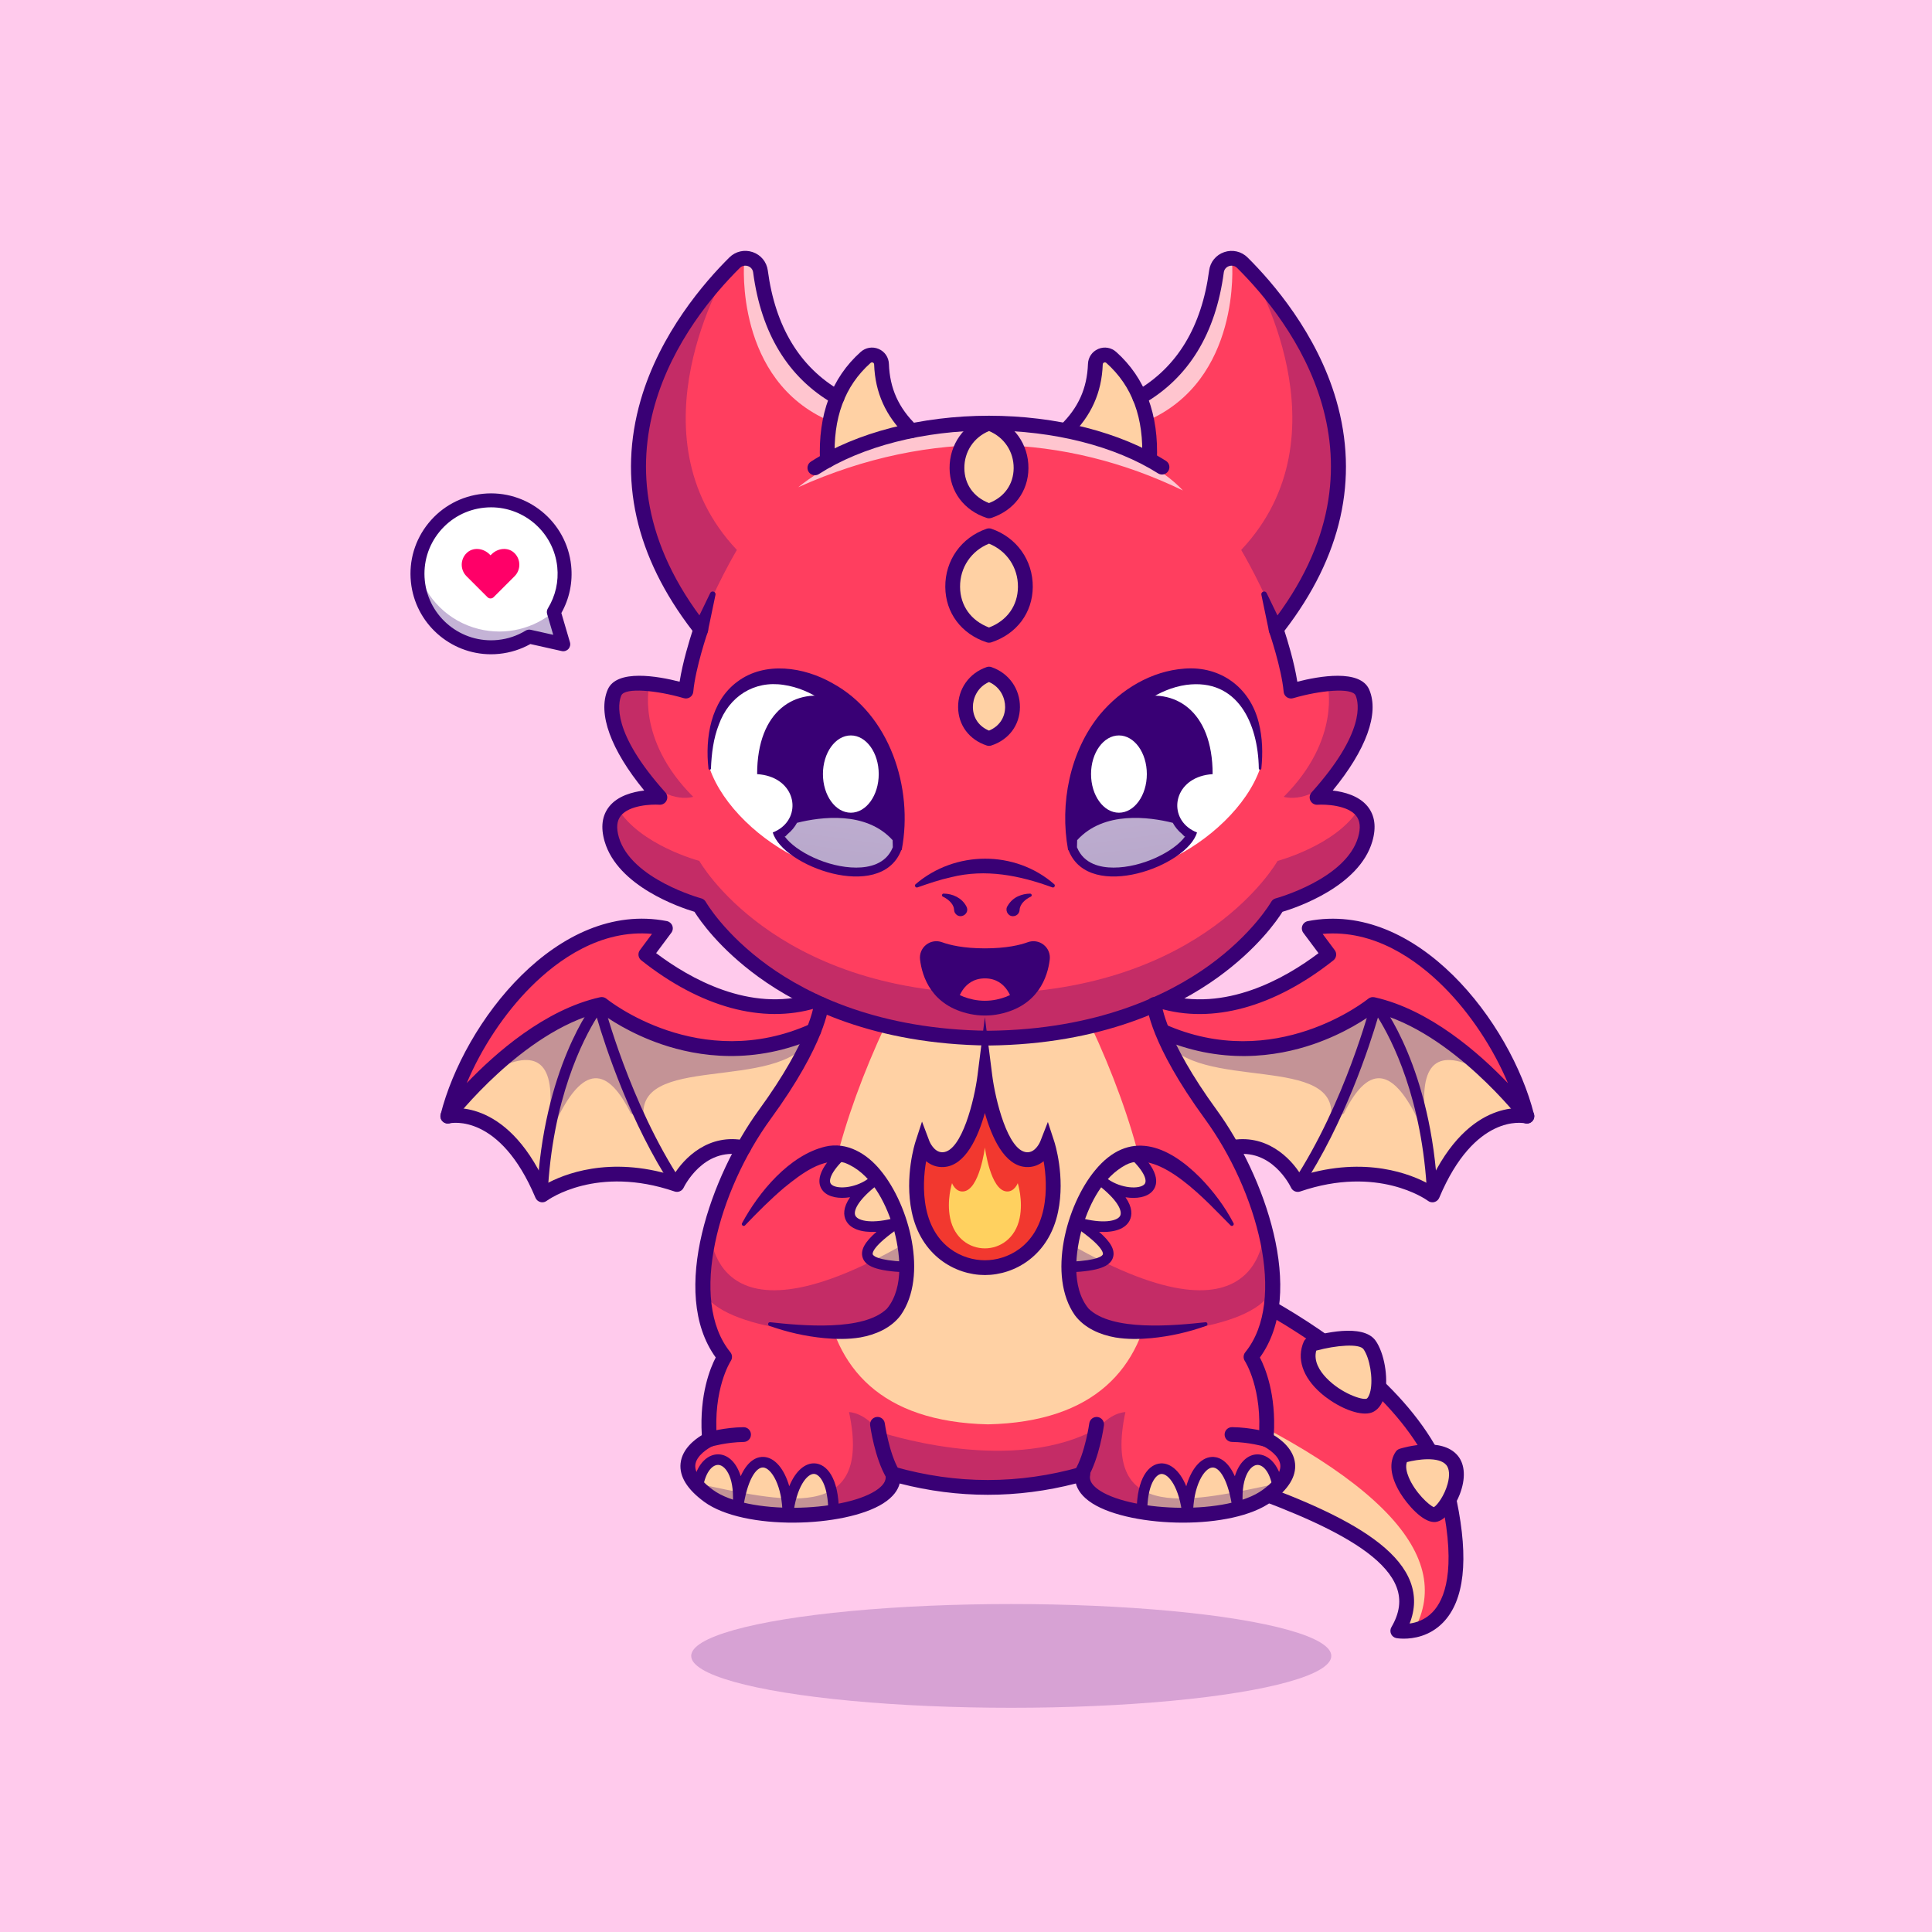<?xml version="1.0" encoding="utf-8"?>
<!-- Generator: Adobe Illustrator 25.0.0, SVG Export Plug-In . SVG Version: 6.00 Build 0)  -->
<svg version="1.1" id="Layer_1" xmlns="http://www.w3.org/2000/svg" xmlns:xlink="http://www.w3.org/1999/xlink" x="0px" y="0px"
	 viewBox="0 0 1000 1000" style="enable-background:new 0 0 1000 1000;" xml:space="preserve">
<style type="text/css">
	.st0{fill:#FFCAEC;}
	.st1{fill:#FF3E5F;}
	.st2{fill:#FFD1A4;}
	.st3{fill:#390075;}
	.st4{opacity:0.3;}
	.st5{fill:#FF1B40;}
	.st6{opacity:0.7;}
	.st7{fill:#FFFFFF;}
	.st8{filter:url(#Adobe_OpacityMaskFilter);}
	.st9{filter:url(#Adobe_OpacityMaskFilter_1_);}
	.st10{mask:url(#SVGID_1_);fill:url(#SVGID_2_);}
	.st11{opacity:0.7;fill:url(#SVGID_3_);}
	.st12{filter:url(#Adobe_OpacityMaskFilter_2_);}
	.st13{filter:url(#Adobe_OpacityMaskFilter_3_);}
	.st14{mask:url(#SVGID_4_);fill:url(#SVGID_5_);}
	.st15{opacity:0.7;fill:url(#SVGID_6_);}
	.st16{fill:#F2382F;}
	.st17{fill:#FFD15F;}
	.st18{opacity:0.2;}
	.st19{opacity:0.5;}
	.st20{fill:#FF0068;}
</style>
<g>
	<rect x="-0.62" class="st0" width="1001.25" height="1000"/>
	<g>
		<g>
			<g>
				<g>
					<g>
						<g>
							<path class="st1" d="M731.89,843.82c-4.75,0.96-8.39,0.32-8.39,0.32c26.58-45.4-68.08-70.71-138.87-95.07l-12.4-33.96
								l-1.34-3.69c0,0,10.74-65.18,27.27-61.46c16.53,3.72,136.68,53.28,152.07,127.5C761.09,829.84,743.3,841.49,731.89,843.82z"
								/>
						</g>
						<g>
							<path class="st2" d="M723.5,844.13c26.58-45.4-68.08-70.71-138.87-95.07l-12.4-33.96c4.32-4.12,19.81-5.2,19.81-5.2
								c121.16,49.99,161.55,94.47,139.85,133.91C727.14,844.78,723.5,844.13,723.5,844.13z"/>
						</g>
						<g>
							<path class="st3" d="M726.62,848.17c-2.19,0-3.62-0.24-3.8-0.27c-1.23-0.22-2.28-1.03-2.8-2.16
								c-0.52-1.14-0.46-2.45,0.17-3.53c4.29-7.33,5.17-14.09,2.69-20.69c-9.56-25.39-66.54-44.41-116.81-61.19
								c-7.53-2.51-15.32-5.11-22.68-7.65c-2-0.69-3.06-2.86-2.37-4.86c0.69-2,2.86-3.06,4.87-2.37c7.33,2.52,14.75,5,22.61,7.62
								c54.43,18.17,110.72,36.96,121.55,65.75c2.62,6.96,2.47,14.18-0.44,21.52c3.47-0.46,8.02-1.9,11.88-5.9
								c6.25-6.48,12.19-21.49,4.99-56.22c-7.86-37.89-44.55-68.64-73.95-87.76c-33.25-21.63-66.82-34.9-75.21-36.79
								c-0.51-0.12-1.25-0.15-2.42,0.64c-8.79,5.92-17.07,38.54-20.23,57.71c-0.34,2.08-2.31,3.49-4.4,3.15
								c-2.09-0.34-3.5-2.31-3.16-4.4c0.89-5.41,9.12-53.13,23.51-62.81c2.66-1.79,5.55-2.4,8.38-1.76
								c8.79,1.98,43.63,15.67,77.71,37.84c30.62,19.91,68.88,52.15,77.27,92.62c6.34,30.6,3.96,51.85-7.08,63.18
								C739.94,847,731.44,848.17,726.62,848.17z"/>
						</g>
					</g>
					<g>
						<g>
							<path class="st2" d="M620.35,661.4c0,0,20.98-11.79,28.43-8.65c7.46,3.13,11.47,24.48,6.88,29.32
								C651.07,686.9,613.91,677.23,620.35,661.4z"/>
						</g>
						<g>
							<path class="st3" d="M650.47,687.1c-7.78,0-18.58-3.54-25.01-7.68c-8.35-5.37-11.5-12.46-8.66-19.46
								c0.33-0.8,0.91-1.47,1.67-1.9c5.3-2.98,23.27-12.43,31.8-8.85c6.63,2.78,9.38,12.77,10.26,16.94
								c0.66,3.14,2.46,13.75-2.09,18.54C656.84,686.38,653.95,687.1,650.47,687.1z M623.53,664.01c-0.33,1.64,0,3.86,2.99,6.63
								c7.39,6.84,23.15,9.88,26.49,8.62c0.69-1.12,1.34-5.39,0-11.65c-1.37-6.38-3.96-10.6-5.71-11.34
								C644.03,654.89,632.68,659.07,623.53,664.01z"/>
						</g>
					</g>
					<g>
						<g>
							<path class="st2" d="M678.34,695.95c0,0,25.09-7.51,30.54,0.2s7.11,27.17,0.37,31.14
								C702.51,731.26,670.37,714.1,678.34,695.95z"/>
						</g>
						<g>
							<path class="st3" d="M706.56,731.66c-6.73,0-16.37-4.81-23.1-10.77c-9.27-8.21-12.41-17.86-8.63-26.48
								c0.45-1.03,1.33-1.81,2.41-2.13c6.5-1.95,28.24-7.59,34.77,1.66c4.46,6.32,6.67,18.93,4.83,27.52
								c-0.95,4.4-2.84,7.47-5.63,9.11C709.93,731.33,708.35,731.66,706.56,731.66z M681.28,699.08c-1.48,5.53,1.9,10.65,5.19,14.09
								c7.58,7.95,18.59,11.66,20.91,10.78c0.75-0.45,1.51-1.99,1.97-4.09c1.39-6.47-0.36-16.92-3.6-21.51
								C703.6,695.31,691.55,696.3,681.28,699.08z"/>
						</g>
					</g>
					<g>
						<g>
							<path class="st2" d="M725.61,753.54c0,0,19.09-5.94,25.97,2.34c6.88,8.28-3.51,27.34-8.98,28.09
								C737.14,784.71,718.49,763.76,725.61,753.54z"/>
						</g>
						<g>
							<path class="st3" d="M742.34,787.81c-6.07,0-13.88-9-17.53-14.95c-5.23-8.53-6.06-16.17-2.34-21.5c0.49-0.7,1.19-1.21,2-1.47
								c2.21-0.68,21.78-6.41,30.06,3.55c3.82,4.6,4.18,11.93,1,20.12c-1.91,4.91-6.67,13.42-12.4,14.21
								C742.87,787.79,742.61,787.81,742.34,787.81z M741.95,780.21L741.95,780.21L741.95,780.21z M742.45,780.17L742.45,780.17
								L742.45,780.17z M728.2,756.78c-0.88,2.37-0.03,5.46,0.93,7.79c3.19,7.76,10.57,14.66,13.05,15.53
								c1.67-0.93,5.43-5.9,7.11-12.04c1.17-4.28,0.93-7.83-0.66-9.74C744.78,753.68,733.51,755.42,728.2,756.78z"/>
						</g>
					</g>
				</g>
				<g>
					<path class="st2" d="M637.24,594.07c23.3-4.8,34.47,19.03,34.47,19.03c42.75-14.62,69.7,5.38,69.7,5.38
						c20.03-47.69,48.91-40.77,48.91-40.77l-44.67-53.85l-41.98-10.38c0,0-36.97,14.69-44.67,15.04c-7.7,0.35-62.57,0-62.57,0
						l7.51,31.12"/>
				</g>
				<g>
					<path class="st1" d="M600.9,518.13c29.31,8.81,60.95-3.49,86.89-24.07l-10.11-13.56c54.3-10.53,101.16,51.85,112.64,97.21
						c0,0-36.97-48.31-79.72-57.81c0,0-49.21,40.8-109.71,13.53"/>
				</g>
				<g>
					<path class="st3" d="M790.32,581.54c-1.16,0-2.3-0.53-3.04-1.5c-0.36-0.47-35.62-45.99-75.77-55.99
						c-3.97,2.98-15.35,10.83-31.83,16.47c-18.78,6.42-47.96,11.01-80.36-3.59c-1.93-0.87-2.79-3.13-1.92-5.06
						c0.87-1.93,3.13-2.78,5.07-1.91c57.52,25.92,105.22-12.6,105.69-12.99c0.91-0.75,2.12-1.04,3.28-0.79
						c28.66,6.37,54.37,29.08,69.06,44.47c-7.6-18.08-19.48-36.1-33.16-49.79c-14.17-14.18-36.17-29.85-62.75-27.47l6.26,8.4
						c1.24,1.66,0.93,4-0.69,5.28c-30.61,24.27-62.71,33.06-90.38,24.74c-2.03-0.61-3.17-2.74-2.56-4.76
						c0.61-2.02,2.75-3.17,4.77-2.56c32.1,9.65,63.17-8.07,80.47-21.13l-7.87-10.55c-0.79-1.06-0.98-2.44-0.5-3.67
						c0.48-1.23,1.55-2.12,2.84-2.37c56.3-10.92,104.98,52.21,117.08,100.03c0.44,1.76-0.41,3.59-2.05,4.38
						C791.45,581.42,790.89,581.54,790.32,581.54z"/>
				</g>
				<g>
					<path class="st3" d="M741.41,622.31c-0.81,0-1.62-0.26-2.28-0.75c-1.04-0.76-26.02-18.57-66.18-4.84
						c-1.85,0.63-3.88-0.23-4.71-2c-0.4-0.85-10.23-21.03-30.22-16.9c-2.09,0.43-4.1-0.91-4.52-2.97c-0.43-2.07,0.91-4.09,2.98-4.52
						c18.65-3.84,31.54,8.86,37.1,18.15c33.44-10.37,57.08-0.57,66.11,4.44c20.97-45.64,50.26-39.22,51.53-38.91
						c2.06,0.49,3.32,2.56,2.83,4.61c-0.49,2.05-2.55,3.3-4.59,2.83c-1.12-0.25-26.16-5.19-44.51,38.52
						c-0.46,1.08-1.38,1.9-2.52,2.21C742.09,622.27,741.75,622.31,741.41,622.31z"/>
				</g>
				<g>
					<path class="st3" d="M741.41,621.22c-1.45,0-2.66-1.14-2.73-2.6c-2.36-50.04-18.49-80.85-25.46-91.95
						c-4.3,14.62-17.28,54.6-39.23,87.94c-0.83,1.26-2.53,1.61-3.79,0.78c-1.26-0.83-1.61-2.52-0.78-3.78
						c26.76-40.66,39.97-91.49,40.1-92c0.26-1,1.06-1.78,2.08-1.99c1.01-0.22,2.07,0.16,2.71,0.97
						c1.09,1.37,26.74,34.27,29.83,99.78c0.07,1.51-1.1,2.79-2.6,2.86C741.5,621.22,741.46,621.22,741.41,621.22z"/>
				</g>
				<g class="st4">
					<g>
						<path class="st3" d="M771.02,556.61c-23.44-14.14-36.11-10.35-33.55,18.8l-3.18,4.9c-12.19-25.62-24.94-31.79-38.68-4.04
							l-6.95,4.04c6.95-36.06-69.97-14.33-86.13-42.98c0,0,67.26,15.38,109.65-17.05C712.18,520.28,749.4,534.06,771.02,556.61z"/>
					</g>
				</g>
				<g>
					<path class="st2" d="M384.86,594.07c-23.3-4.8-34.47,19.03-34.47,19.03c-42.75-14.62-69.7,5.38-69.7,5.38
						c-20.03-47.69-48.91-40.77-48.91-40.77l44.67-53.85l41.98-10.38c0,0,36.97,14.69,44.67,15.04c7.7,0.35,62.57,0,62.57,0
						l-7.51,31.12"/>
				</g>
				<g>
					<path class="st1" d="M421.21,518.13c-29.31,8.81-60.95-3.49-86.89-24.07l10.11-13.56c-54.3-10.53-101.16,51.85-112.64,97.21
						c0,0,36.97-48.31,79.72-57.81c0,0,49.21,40.8,109.71,13.53"/>
				</g>
				<g>
					<path class="st1" d="M655.79,774.25c-24.46,17.88-99.55,10.58-95.3-11.34c-32.81,9.33-65.62,9.33-98.43,0
						c0.01,0.07,0.02,0.14,0.03,0.21c3.73,21.76-70.96,28.96-95.34,11.13c-3.17-2.32-5.51-4.52-7.17-6.61
						c-11.23-14.02,7.66-22.62,7.66-22.62c-2.31-27.69,7.8-42.69,7.8-42.69c-24.84-30.58-4.82-90.36,20.8-125.48
						c28.19-38.65,29.25-56.94,29.25-56.94h172.37c0,0,1.06,18.29,29.25,56.94c25.61,35.12,45.63,94.9,20.8,125.48
						c0,0,10.11,15,7.8,42.69C655.31,745.03,680.24,756.37,655.79,774.25z"/>
				</g>
				<g class="st4">
					<g>
						<path class="st3" d="M454.82,741.03c0,0,65.22,22.26,109.98,0l1.61,2.74l-8.26,20.87l-57.48,5.28l-34.08-7.01l-4.37-4.33"/>
					</g>
				</g>
				<g>
					<path class="st2" d="M431.48,782.66c-0.09-30.74-20.24-29.75-23.71,1.66c0-29.48-20.56-41.81-25.94-3.37
						c3.03-29.38-17.03-33.46-20.66-11.49C361.18,769.45,370.08,790.29,431.48,782.66z"/>
				</g>
				<g>
					<path class="st2" d="M591.07,782.66c0.09-30.74,20.24-29.75,23.71,1.66c0-29.48,20.56-41.81,25.94-3.37
						c-3.03-29.38,17.03-33.46,20.66-11.49C661.37,769.45,652.47,790.29,591.07,782.66z"/>
				</g>
				<g>
					<path class="st2" d="M564.67,531.01c44.57,95.52,56.89,203.63-53.15,206.23h-0.24c-110.05-2.6-97.72-110.7-53.15-206.23H564.67
						z"/>
				</g>
				<g>
					<g>
						<g>
							<path class="st5" d="M706.6,434.44c-7.01,24.05-45.32,34.23-45.32,34.23s-37.85,67.5-149.67,68.65
								c-111.82-1.15-149.66-68.65-149.66-68.65s-38.32-10.19-45.33-34.23c-7-24.03,24.92-21.73,24.92-21.73
								c-22.53-25.1-27.92-43.85-23.49-54.23c4.42-10.38,36.97-0.77,36.97-0.77c1.16-12.88,7.69-31.92,7.69-31.92
								c-0.19-0.24-0.37-0.47-0.55-0.72c-65.25-83.82-14.06-155.66,14.42-185.4c0.01-0.01,0.01-0.01,0.01-0.01
								c1.25-1.3,2.46-2.54,3.62-3.68c4.62-4.58,12.55-1.95,13.4,4.5c4.04,30.53,17.27,52.26,39.67,65.18l37.47,17.47
								c0,0,44.33-8.97,81.45,1.5l37.74-18.97c22.41-12.92,35.63-34.65,39.67-65.18c0.86-6.45,8.79-9.08,13.4-4.5
								c27.43,27.2,86.51,101.98,17.49,189.81c0,0,6.55,19.04,7.71,31.92c0,0,32.53-9.61,36.97,0.77
								c4.42,10.38-0.97,29.13-23.5,54.23C681.68,412.71,713.61,410.41,706.6,434.44z"/>
						</g>
					</g>
					<g>
						<path class="st1" d="M706.6,434.44c-7.01,24.05-45.32,34.23-45.32,34.23s-37.85,67.5-149.67,68.65
							c-111.82-1.15-149.66-68.65-149.66-68.65s-38.32-10.19-45.33-34.23c-7-24.03,24.92-21.73,24.92-21.73
							c-22.53-25.1-27.92-43.85-23.49-54.23c4.42-10.38,36.97-0.77,36.97-0.77c1.16-12.88,7.69-31.92,7.69-31.92
							c-0.19-0.24-0.37-0.47-0.55-0.72c-65.25-83.82-14.06-155.66,14.42-185.4c0.01-0.01,0.01-0.01,0.01-0.01
							c1.25-1.3,2.46-2.54,3.62-3.68c2.5-2.48,5.96-2.85,8.75-1.64c2.38,1.02,4.26,3.17,4.66,6.14
							c3.92,29.56,16.44,50.87,37.57,63.92c0.69,0.43,1.39,0.84,2.1,1.26l37.47,17.47c0,0,44.33-8.97,81.45,1.5l37.74-18.97
							c22.41-12.92,35.63-34.65,39.67-65.18c0.86-6.45,8.79-9.08,13.4-4.5c27.43,27.2,86.51,101.98,17.49,189.81
							c0,0,6.55,19.04,7.71,31.92c0,0,32.53-9.61,36.97,0.77c4.42,10.38-0.97,29.13-23.5,54.23
							C681.68,412.71,713.61,410.41,706.6,434.44z"/>
					</g>
					<g class="st6">
						<path class="st7" d="M612.26,253.87c-34.55-37.2-142.49-47.07-199.1-1.68C482.19,221.12,551.44,224.43,612.26,253.87z"/>
					</g>
					<g class="st6">
						<path class="st7" d="M431.18,204.41l-1.59,13.58c-49.38-21.07-44.44-81.91-44.44-81.91l3.8-1.73
							c2.38,1.02,4.26,3.17,4.66,6.14C397.52,170.05,410.05,191.36,431.18,204.41z"/>
					</g>
					<g class="st6">
						<path class="st7" d="M591.69,204.41l1.59,13.58c49.38-21.07,44.44-81.91,44.44-81.91l-3.8-1.73
							c-2.38,1.02-4.26,3.17-4.66,6.14C625.34,170.05,612.82,191.36,591.69,204.41z"/>
					</g>
					<g class="st4">
						<g>
							<path class="st3" d="M706.6,434.44c-7.01,24.05-45.32,34.23-45.32,34.23s-37.85,67.5-149.67,68.65
								c-111.82-1.15-149.66-68.65-149.66-68.65s-38.32-10.19-45.33-34.23c-2.28-7.82-0.44-12.85,3.08-16.08
								c11.41,19.05,42.25,27.24,42.25,27.24s37.84,67.5,149.66,68.65c111.82-1.15,149.67-68.65,149.67-68.65
								s30.82-8.19,42.24-27.24C707.04,421.59,708.89,426.62,706.6,434.44z"/>
						</g>
					</g>
					<g>
						<path class="st2" d="M471.78,222.92c-8.89-8.59-14.97-19.36-15.51-34.41c-0.15-4.21-5.09-6.31-8.23-3.5
							c-13.79,12.33-20.86,29.74-19.78,53.3"/>
					</g>
					<g>
						<path class="st3" d="M428.26,242.13c-2.04,0-3.73-1.6-3.82-3.65c-1.1-23.91,5.99-42.86,21.05-56.32
							c2.57-2.3,6.13-2.89,9.29-1.55c3.16,1.34,5.2,4.32,5.32,7.77c0.46,12.68,5.02,22.79,14.35,31.8c1.52,1.47,1.56,3.89,0.09,5.41
							c-1.47,1.52-3.89,1.56-5.42,0.09c-10.69-10.34-16.15-22.45-16.67-37.03c-0.02-0.6-0.38-0.88-0.67-1
							c-0.29-0.12-0.74-0.19-1.18,0.21c-13.45,12.02-19.5,28.47-18.51,50.27c0.1,2.11-1.54,3.9-3.65,4
							C428.38,242.13,428.32,242.13,428.26,242.13z"/>
					</g>
					<g>
						<path class="st3" d="M359.09,324.56l8.52-17.6c0.72-1.52,3.08-0.7,2.72,0.92c0,0-3.99,19.14-3.99,19.14
							C364.91,332.56,356.85,329.83,359.09,324.56L359.09,324.56z"/>
					</g>
					<g>
						<path class="st2" d="M551.44,222.92c8.89-8.59,14.97-19.36,15.51-34.41c0.15-4.21,5.09-6.31,8.23-3.5
							c13.79,12.33,20.86,29.74,19.78,53.3"/>
					</g>
					<g>
						<path class="st3" d="M598.79,238.48l-7.65-0.35c1-21.81-5.05-38.25-18.5-50.27c-0.45-0.4-0.89-0.34-1.19-0.21
							c-0.29,0.12-0.65,0.4-0.67,1c-0.53,14.58-5.98,26.69-16.67,37.03l-5.33-5.5c9.33-9.02,13.89-19.12,14.35-31.8
							c0.12-3.45,2.16-6.42,5.32-7.77c3.16-1.34,6.72-0.75,9.29,1.55C592.8,195.62,599.88,214.57,598.79,238.48z"/>
					</g>
					<g>
						<path class="st3" d="M511.65,541.16c-58.85-0.61-97.22-19.64-119.05-35.49c-20.24-14.69-30.32-29.23-33.15-33.73
							c-7.51-2.25-39.72-13.16-46.5-36.42c-2.15-7.38-1.32-13.48,2.45-18.15c4.45-5.5,12.11-7.5,18.05-8.2
							c-17.3-21.07-24.18-39.85-18.92-52.19c4.63-10.86,26.11-6.98,37.24-4.13c1.57-10.1,5.18-21.75,6.67-26.33
							c-29.6-38.46-38.62-78.64-26.82-119.44c10-34.54,33.04-61.08,45.89-73.82c3.19-3.17,7.82-4.23,12.09-2.77
							c4.23,1.44,7.22,5.08,7.81,9.49c3.86,29.15,16.57,50.14,37.79,62.37c1.83,1.06,2.46,3.4,1.4,5.23
							c-1.06,1.83-3.4,2.45-5.23,1.4c-23.39-13.48-37.37-36.36-41.55-67.99c-0.2-1.53-1.21-2.75-2.69-3.25
							c-1.52-0.52-3.09-0.16-4.22,0.96c-27.43,27.21-84.01,99.67-17.17,184.73c0.8,1.02,1.03,2.38,0.61,3.6
							c-0.06,0.19-6.41,18.76-7.51,31.02c-0.1,1.14-0.71,2.18-1.66,2.82c-0.95,0.64-2.14,0.83-3.24,0.51
							c-13.85-4.08-30.54-5.67-32.36-1.4c-1.68,3.94-5,19.19,22.82,50.18c1.04,1.16,1.27,2.84,0.59,4.24s-2.17,2.25-3.71,2.13
							c-4.04-0.28-15.5,0.19-19.91,5.66c-2.13,2.64-2.47,6.3-1.05,11.19c6.32,21.67,42.27,31.51,42.64,31.61
							c1,0.27,1.85,0.93,2.35,1.83c0.09,0.16,9.53,16.59,32.17,32.93c20.9,15.08,57.68,33.19,114.19,33.77
							c56.44-0.58,93.21-18.69,114.11-33.77c22.64-16.34,32.08-32.77,32.17-32.93c0.5-0.9,1.36-1.56,2.35-1.82
							c0.36-0.1,36.32-9.94,42.64-31.61c1.43-4.89,1.08-8.55-1.05-11.19c-4.41-5.47-15.88-5.93-19.92-5.66
							c-1.55,0.13-3.03-0.74-3.71-2.14s-0.45-3.07,0.59-4.23c27.82-30.99,24.5-46.24,22.82-50.18c-1.82-4.26-18.51-2.68-32.36,1.4
							c-1.1,0.32-2.29,0.14-3.24-0.51c-0.95-0.64-1.56-1.68-1.66-2.82c-1.1-12.26-7.45-30.84-7.51-31.02
							c-0.42-1.23-0.19-2.58,0.61-3.6c66.84-85.07,10.26-157.53-17.17-184.73c-1.13-1.12-2.7-1.48-4.22-0.96
							c-1.48,0.5-2.48,1.72-2.69,3.25c-4.19,31.63-18.17,54.51-41.55,67.99c-1.83,1.05-4.17,0.43-5.23-1.4
							c-1.06-1.83-0.43-4.17,1.4-5.23c21.22-12.23,33.93-33.22,37.79-62.37c0.58-4.41,3.57-8.05,7.81-9.49
							c4.27-1.45,8.9-0.39,12.09,2.77c12.85,12.74,35.89,39.28,45.89,73.82c11.81,40.8,2.78,80.97-26.82,119.44
							c1.49,4.58,5.1,16.23,6.67,26.33c11.13-2.85,32.61-6.73,37.24,4.13c5.26,12.34-1.62,31.11-18.92,52.19
							c5.93,0.69,13.59,2.7,18.05,8.2c3.78,4.67,4.6,10.77,2.45,18.15c-6.78,23.26-38.99,34.17-46.5,36.42
							c-2.83,4.5-12.91,19.03-33.15,33.73C608.79,521.52,570.43,540.55,511.65,541.16z"/>
					</g>
					<g>
						<path class="st3" d="M656.88,327.02l-3.99-19.14c-0.36-1.64,2.01-2.43,2.72-0.92c0,0,8.52,17.6,8.52,17.6
							C666.37,329.82,658.32,332.57,656.88,327.02L656.88,327.02z"/>
					</g>
					<g>
						<path class="st3" d="M421.78,245.99c-1.26,0-2.49-0.62-3.22-1.76c-1.14-1.78-0.63-4.14,1.15-5.29
							c23.51-15.1,57.11-23.76,92.2-23.76c34.75,0,68.13,8.52,91.59,23.37c1.79,1.13,2.32,3.49,1.18,5.28
							c-1.13,1.79-3.5,2.31-5.28,1.18c-22.27-14.1-54.16-22.18-87.49-22.18c-33.66,0-65.75,8.22-88.06,22.54
							C423.21,245.79,422.49,245.99,421.78,245.99z"/>
					</g>
					<g>
						<path class="st2" d="M511.91,264.44c22.88-7.5,21.34-38.08,0-45.44C490.57,226.37,489.03,256.94,511.91,264.44z"/>
					</g>
					<g>
						<path class="st2" d="M511.91,328.84c25.95-8.51,24.2-43.19,0-51.53C487.71,285.65,485.96,320.33,511.91,328.84z"/>
					</g>
					<g>
						<path class="st2" d="M511.91,382.23c16.78-5.5,15.65-27.93,0-33.33C496.26,354.3,495.13,376.73,511.91,382.23z"/>
					</g>
					<g>
						<path class="st3" d="M511.91,268.27c-0.4,0-0.81-0.06-1.19-0.19c-11.76-3.86-19.13-13.7-19.22-25.69
							c-0.09-12.35,7.43-22.95,19.16-26.99c0.81-0.28,1.69-0.28,2.5,0c11.74,4.05,19.26,14.64,19.16,26.99
							c-0.09,11.99-7.46,21.84-19.22,25.69C512.72,268.21,512.31,268.27,511.91,268.27z M511.91,223.1
							c-7.86,3.25-12.82,10.66-12.76,19.23c0.06,8.32,4.8,14.99,12.76,18.06c7.95-3.07,12.69-9.73,12.76-18.06
							C524.73,233.76,519.76,226.35,511.91,223.1z"/>
					</g>
					<g>
						<path class="st3" d="M511.91,332.66c-0.4,0-0.81-0.06-1.19-0.19c-13.13-4.3-21.34-15.28-21.44-28.66
							c-0.11-13.78,8.29-25.61,21.39-30.12c0.81-0.28,1.69-0.28,2.5,0c13.1,4.52,21.49,16.34,21.39,30.12
							c-0.1,13.37-8.32,24.35-21.44,28.66C512.72,332.6,512.31,332.66,511.91,332.66z M511.91,281.39
							c-9.22,3.73-15.06,12.37-14.98,22.37c0.07,9.73,5.65,17.5,14.98,21.03c9.33-3.52,14.91-11.3,14.98-21.03
							C526.96,293.76,521.13,285.12,511.91,281.39z"/>
					</g>
					<g>
						<path class="st3" d="M511.91,386.06c-0.4,0-0.81-0.06-1.19-0.19c-9.06-2.97-14.73-10.56-14.8-19.81
							c-0.07-9.5,5.72-17.66,14.75-20.77c0.81-0.28,1.69-0.28,2.5,0c9.03,3.11,14.82,11.27,14.75,20.77
							c-0.07,9.25-5.74,16.84-14.8,19.81C512.72,385.99,512.31,386.06,511.91,386.06z M511.91,353.01
							c-6.18,2.73-8.37,8.6-8.34,12.99c0.04,5.54,3.13,10,8.34,12.16c5.2-2.16,8.29-6.62,8.34-12.16
							C520.28,361.6,518.09,355.74,511.91,353.01z"/>
					</g>
					<g>
						<path class="st7" d="M466.7,436.2c4.62-93.43-102.48-120.66-99.35-38.4c13.31,38.41,79.85,74.18,99.31,40"/>
						<path class="st3" d="M466.75,439.34c-0.15,0.45-0.32,0.88-0.51,1.3c-10.91,26.17-61.18,7.7-66.26-9.76
							c1.74-0.68,3.27-1.56,4.56-2.58c0.01,0,0.01-0.01,0.02-0.01c10.67-8.4,6.05-26.43-12.67-27.6c0-33.27,20.18-45.01,40.23-39.23
							C457.43,378.64,466.51,406.16,466.75,439.34z"/>
						<defs>
							<filter id="Adobe_OpacityMaskFilter" filterUnits="userSpaceOnUse" x="406.13" y="423.33" width="55.99" height="25.73">
								<feFlood  style="flood-color:white;flood-opacity:1" result="back"/>
								<feBlend  in="SourceGraphic" in2="back" mode="normal"/>
							</filter>
						</defs>
						<mask maskUnits="userSpaceOnUse" x="406.13" y="423.33" width="55.99" height="25.73" id="SVGID_1_">
							<g class="st8">
								<defs>
									
										<filter id="Adobe_OpacityMaskFilter_1_" filterUnits="userSpaceOnUse" x="406.13" y="423.33" width="55.99" height="25.73">
										<feFlood  style="flood-color:white;flood-opacity:1" result="back"/>
										<feBlend  in="SourceGraphic" in2="back" mode="normal"/>
									</filter>
								</defs>
								<mask maskUnits="userSpaceOnUse" x="406.13" y="423.33" width="55.99" height="25.73" id="SVGID_1_">
									<g class="st9">
									</g>
								</mask>
								
									<linearGradient id="SVGID_2_" gradientUnits="userSpaceOnUse" x1="124.091" y1="388.582" x2="116.646" y2="443.925" gradientTransform="matrix(1 0 0 1 316.377 0)">
									<stop  offset="0" style="stop-color:#FFFFFF"/>
									<stop  offset="1" style="stop-color:#000000"/>
								</linearGradient>
								<path class="st10" d="M462.12,438.53c-0.03,0.09-0.08,0.18-0.12,0.28c-3.54,8.49-12.19,10.26-18.82,10.26
									c-14.89,0-31.46-8.37-37.05-16.15h0.39l1.16-1.2c2.03-1.65,3.66-3.63,4.85-5.83c12.27-3.06,35.71-6.25,49.49,8.98
									C462.07,436.07,462.11,437.29,462.12,438.53z"/>
							</g>
						</mask>
						
							<linearGradient id="SVGID_3_" gradientUnits="userSpaceOnUse" x1="124.091" y1="388.582" x2="116.646" y2="443.925" gradientTransform="matrix(1 0 0 1 316.377 0)">
							<stop  offset="0" style="stop-color:#FFFFFF"/>
							<stop  offset="1" style="stop-color:#F0F1F1"/>
						</linearGradient>
						<path class="st11" d="M462.12,438.53c-0.03,0.09-0.08,0.18-0.12,0.28c-3.54,8.49-12.19,10.26-18.82,10.26
							c-14.89,0-31.46-8.37-37.05-16.15h0.39l1.16-1.2c2.03-1.65,3.66-3.63,4.85-5.83c12.27-3.06,35.71-6.25,49.49,8.98
							C462.07,436.07,462.11,437.29,462.12,438.53z"/>
						<path class="st3" d="M366.7,397.82c-1.78-15.87,1.11-34.76,14.94-44.97c14.3-10.76,34.57-7.59,49.18,0.75
							c29.87,16.21,41.93,54.35,35.96,86.05c-0.19,0.71-1.19,0.74-1.3-0.06c-1.74-23.28-8.87-45.19-23.94-62.53
							c-9.18-10.95-21.55-20.49-35.94-22.56c-15.25-2.38-28.31,5.98-33.54,20.6c-2.77,7.06-3.76,14.87-4.07,22.67
							C368.01,398.56,366.76,398.62,366.7,397.82L366.7,397.82z"/>
						<ellipse class="st7" cx="440.39" cy="400.66" rx="14.44" ry="20"/>
					</g>
					<g>
						<path class="st7" d="M552.85,436.2c-4.62-93.43,102.48-120.66,99.35-38.4c-13.31,38.41-79.85,74.18-99.31,40"/>
						<path class="st3" d="M552.8,439.34c0.15,0.45,0.32,0.88,0.51,1.3c10.91,26.17,61.18,7.7,66.26-9.76
							c-1.74-0.68-3.27-1.56-4.56-2.58c-0.01,0-0.01-0.01-0.02-0.01c-10.67-8.4-6.05-26.43,12.67-27.6
							c0-33.27-20.18-45.01-40.23-39.23C562.13,378.64,553.05,406.16,552.8,439.34z"/>
						<defs>
							<filter id="Adobe_OpacityMaskFilter_2_" filterUnits="userSpaceOnUse" x="557.44" y="423.33" width="55.99" height="25.73">
								<feFlood  style="flood-color:white;flood-opacity:1" result="back"/>
								<feBlend  in="SourceGraphic" in2="back" mode="normal"/>
							</filter>
						</defs>
						<mask maskUnits="userSpaceOnUse" x="557.44" y="423.33" width="55.99" height="25.73" id="SVGID_4_">
							<g class="st12">
								<defs>
									
										<filter id="Adobe_OpacityMaskFilter_3_" filterUnits="userSpaceOnUse" x="557.44" y="423.33" width="55.99" height="25.73">
										<feFlood  style="flood-color:white;flood-opacity:1" result="back"/>
										<feBlend  in="SourceGraphic" in2="back" mode="normal"/>
									</filter>
								</defs>
								<mask maskUnits="userSpaceOnUse" x="557.44" y="423.33" width="55.99" height="25.73" id="SVGID_4_">
									<g class="st13">
									</g>
								</mask>
								
									<linearGradient id="SVGID_5_" gradientUnits="userSpaceOnUse" x1="736.798" y1="388.582" x2="729.353" y2="443.925" gradientTransform="matrix(-1 0 0 1 1315.887 0)">
									<stop  offset="0" style="stop-color:#FFFFFF"/>
									<stop  offset="1" style="stop-color:#000000"/>
								</linearGradient>
								<path class="st14" d="M557.44,438.53c0.03,0.09,0.08,0.18,0.12,0.28c3.54,8.49,12.19,10.26,18.82,10.26
									c14.89,0,31.46-8.37,37.05-16.15h-0.39l-1.16-1.2c-2.03-1.65-3.66-3.63-4.85-5.83c-12.27-3.06-35.71-6.25-49.49,8.98
									C557.48,436.07,557.45,437.29,557.44,438.53z"/>
							</g>
						</mask>
						
							<linearGradient id="SVGID_6_" gradientUnits="userSpaceOnUse" x1="736.798" y1="388.582" x2="729.353" y2="443.925" gradientTransform="matrix(-1 0 0 1 1315.887 0)">
							<stop  offset="0" style="stop-color:#FFFFFF"/>
							<stop  offset="1" style="stop-color:#F0F1F1"/>
						</linearGradient>
						<path class="st15" d="M557.44,438.53c0.03,0.09,0.08,0.18,0.12,0.28c3.54,8.49,12.19,10.26,18.82,10.26
							c14.89,0,31.46-8.37,37.05-16.15h-0.39l-1.16-1.2c-2.03-1.65-3.66-3.63-4.85-5.83c-12.27-3.06-35.71-6.25-49.49,8.98
							C557.48,436.07,557.45,437.29,557.44,438.53z"/>
						<path class="st3" d="M651.56,397.77c-0.35-23.18-10.87-46.81-37.6-43.27c-14.39,2.08-26.75,11.61-35.94,22.56
							c-15.07,17.34-22.2,39.25-23.94,62.53c-0.03,0.36-0.34,0.63-0.7,0.6c-0.3-0.02-0.54-0.25-0.59-0.54
							c-4.28-23.61,0.87-50.63,16.54-69.83c10.86-12.99,26.6-22.54,43.82-23.75c18.65-1.42,33.77,9.77,38.32,27.76
							c2.05,7.98,2.2,16.11,1.4,23.99C652.75,398.61,651.59,398.58,651.56,397.77L651.56,397.77z"/>
						<ellipse class="st7" cx="579.16" cy="400.66" rx="14.44" ry="20"/>
					</g>
					<g>
						<path class="st3" d="M473.92,457.66c20.35-17.48,51.45-17.73,71.73,0c0.8,0.66,0.01,2.03-0.96,1.65
							c-16.98-6.22-34.58-9.71-52.34-5.28c-5.82,1.27-11.55,3.22-17.45,5.28C473.9,459.68,473.09,458.33,473.92,457.66
							L473.92,457.66z"/>
					</g>
					<g>
						<path class="st3" d="M488.4,462.53c4.7,0.02,9.46,2.23,11.75,6.54c2.21,3.9-3.43,7.27-5.83,3.49
							c-0.68-1.07-0.34-2.23-0.88-3.38c-0.27-0.64-0.64-1.32-1.18-1.93c-1.09-1.3-2.66-2.42-4.22-3.14
							C487.24,463.76,487.55,462.49,488.4,462.53L488.4,462.53z"/>
					</g>
					<g>
						<path class="st3" d="M533.46,464.15c-2.74,1.31-5.62,3.77-5.73,6.96c-0.16,1.87-1.8,3.25-3.67,3.1
							c-2.59-0.15-4-3.31-2.49-5.36c1.24-2.18,3.16-3.93,5.37-4.93c2.02-0.92,4.05-1.35,6.24-1.38c0.46,0,0.83,0.36,0.84,0.82
							C534.02,463.72,533.78,464.02,533.46,464.15L533.46,464.15z"/>
					</g>
					<g class="st4">
						<g>
							<path class="st3" d="M687.07,353.98c0,0,7.42,28.45-22.62,58.45c0,0,14.42,4.69,28.73-13.95s17.74-36.06,11.4-41.05
								c-6.34-4.99-11.82-4.99-11.82-4.99"/>
						</g>
					</g>
					<g class="st4">
						<g>
							<path class="st3" d="M336.17,353.98c0,0-7.42,28.45,22.62,58.45c0,0-14.42,4.69-28.73-13.95
								c-14.31-18.64-17.74-36.06-11.4-41.05c6.34-4.99,11.82-4.99,11.82-4.99"/>
						</g>
					</g>
					<g class="st4">
						<g>
							<path class="st3" d="M381.4,284.64c0,0-12.27,20.72-19.24,40.44c-65.25-83.82-14.06-155.66,14.42-185.4
								C376.07,140.52,325.08,224.94,381.4,284.64z"/>
						</g>
					</g>
					<g class="st4">
						<g>
							<path class="st3" d="M642.44,284.64c0,0,12.27,20.72,19.24,40.44c65.25-83.82,14.06-155.66-14.42-185.4
								C647.77,140.52,698.77,224.94,642.44,284.64z"/>
						</g>
					</g>
				</g>
				<g>
					<path class="st3" d="M612.31,788.12c-18.39,0-36.81-3.58-46.87-9.95c-5.33-3.38-7.71-7.02-8.56-10.32
						c-30.29,7.8-60.92,7.8-91.21,0c-0.85,3.3-3.23,6.94-8.56,10.32c-19.8,12.54-71.99,14.26-92.61-0.83
						c-8.81-6.45-12.93-13.13-12.24-19.88c0.77-7.47,7.34-12.42,10.99-14.62c-1.26-21.19,4.44-34.91,7.21-40.21
						c-24.42-33.7-2.03-94.7,22.29-128.04c26.88-36.87,28.52-54.77,28.53-54.95c0.16-2.09,1.97-3.7,4.08-3.54
						c2.1,0.14,3.69,1.93,3.57,4.02c-0.05,0.79-1.46,19.86-29.98,58.97c-27.09,37.15-42.78,93.9-20.92,120.82
						c1.06,1.31,1.14,3.15,0.2,4.55c-0.08,0.13-9.31,14.41-7.16,40.24c0.13,1.61-0.76,3.13-2.23,3.8c-2.32,1.07-8.47,4.92-8.95,9.76
						c-0.48,4.79,4.71,9.66,9.15,12.91c17.87,13.07,66.77,11.44,83.98,0.54c6.11-3.87,5.49-7.03,5.29-8.07
						c-0.25-1.3,0.19-2.65,1.17-3.55s2.36-1.22,3.64-0.86c31.96,9.09,64.37,9.09,96.33,0c1.28-0.36,2.66-0.04,3.64,0.86
						c0.98,0.9,1.42,2.24,1.17,3.55c-0.2,1.04-0.82,4.2,5.29,8.07c17.21,10.9,66.11,12.53,83.98-0.54
						c4.44-3.24,9.63-8.12,9.15-12.91c-0.48-4.83-6.63-8.69-8.96-9.76c-1.46-0.68-2.35-2.19-2.22-3.79
						c2.15-25.83-7.07-40.11-7.17-40.25c-0.92-1.39-0.84-3.24,0.21-4.53c21.87-26.92,6.17-83.67-20.92-120.82
						c-28.52-39.11-29.94-58.18-29.98-58.97c-0.12-2.11,1.49-3.92,3.6-4.04c2.11-0.13,3.92,1.49,4.05,3.59
						c0.01,0.14,1.65,18.05,28.53,54.91c24.31,33.34,46.71,94.34,22.29,128.04c2.76,5.3,8.47,19.02,7.21,40.21
						c3.65,2.2,10.22,7.15,10.99,14.62c0.69,6.74-3.42,13.43-12.24,19.88C647.9,784.76,630.12,788.12,612.31,788.12z"/>
				</g>
				<g>
					<path class="st3" d="M367.25,748.85c-1.66,0-3.19-1.08-3.68-2.75c-0.59-2.03,0.57-4.15,2.6-4.74c0.35-0.1,8.78-2.53,18.65-2.65
						c0.02,0,0.03,0,0.05,0c2.09,0,3.8,1.68,3.83,3.78c0.03,2.11-1.67,3.85-3.78,3.87c-8.78,0.11-16.51,2.33-16.59,2.35
						C367.96,748.8,367.6,748.85,367.25,748.85z"/>
				</g>
				<g>
					<path class="st3" d="M407.78,787.05c-0.05,0-0.1,0-0.15,0c-1.45-0.08-2.59-1.28-2.59-2.73c0-15.49-5.9-24.47-9.98-24.75
						c-3.7-0.25-8.36,6.37-10.52,21.75c-0.21,1.47-1.55,2.51-3.04,2.33c-1.48-0.18-2.54-1.51-2.39-2.99
						c1.59-15.42-3.43-21.92-6.98-22.4c-2.99-0.4-6.84,3.07-8.26,11.63c-0.25,1.49-1.66,2.5-3.14,2.25
						c-1.49-0.25-2.5-1.65-2.25-3.14c2.02-12.22,8.65-16.93,14.38-16.16c4.26,0.57,8.39,4.27,10.52,11.24
						c4.11-9.2,9.4-10.16,12.05-9.98c5.74,0.4,10.54,6.33,13.09,15.17c3.43-8.39,8.52-12.07,13.17-11.84
						c6.02,0.32,12.47,7.11,12.52,25.2c0,1.51-1.22,2.73-2.73,2.74c0,0,0,0-0.01,0c-1.51,0-2.73-1.22-2.74-2.72
						c-0.04-14.21-4.41-19.6-7.34-19.76c-3.49-0.21-9.22,6.42-10.91,21.71C410.34,786,409.16,787.05,407.78,787.05z"/>
				</g>
				<g>
					<path class="st3" d="M655.31,748.85c-0.36,0-0.72-0.05-1.08-0.16c-0.18-0.05-7.87-2.24-16.59-2.35
						c-2.11-0.03-3.81-1.76-3.78-3.87c0.03-2.11,1.71-3.79,3.88-3.78c9.87,0.12,18.29,2.55,18.65,2.65c2.03,0.59,3.19,2.72,2.6,4.74
						C658.49,747.77,656.96,748.85,655.31,748.85z"/>
				</g>
				<g>
					<path class="st3" d="M614.77,787.05c-1.38,0-2.56-1.04-2.72-2.43c-1.66-15.07-7.24-21.71-10.76-21.71c-0.05,0-0.1,0-0.15,0
						c-2.93,0.16-7.3,5.55-7.34,19.76c0,1.51-1.23,2.72-2.74,2.72c0,0,0,0-0.01,0c-1.51,0-2.73-1.23-2.73-2.74
						c0.05-18.09,6.5-24.88,12.52-25.2c4.64-0.24,9.74,3.45,13.17,11.84c2.55-8.85,7.35-14.77,13.09-15.17
						c2.66-0.19,7.94,0.78,12.05,9.98c2.13-6.97,6.27-10.67,10.53-11.24c5.71-0.77,12.36,3.94,14.38,16.16
						c0.25,1.49-0.76,2.89-2.25,3.14c-1.49,0.25-2.9-0.76-3.14-2.25c-1.42-8.57-5.29-12.05-8.26-11.63
						c-3.54,0.47-8.57,6.97-6.98,22.4c0.15,1.48-0.91,2.81-2.39,2.99c-1.49,0.18-2.83-0.86-3.04-2.33
						c-2.15-15.38-6.83-22.04-10.52-21.75c-4.08,0.28-9.98,9.26-9.98,24.75c0,1.45-1.14,2.65-2.59,2.73
						C614.87,787.04,614.82,787.05,614.77,787.05z"/>
				</g>
				<g>
					<path class="st3" d="M462.06,766.74c-1.31,0-2.59-0.67-3.3-1.89c-6.02-10.21-8.28-26.41-8.38-27.1
						c-0.28-2.09,1.18-4.02,3.28-4.31c2.1-0.29,4.03,1.18,4.31,3.27c0.02,0.15,2.16,15.38,7.39,24.25c1.07,1.82,0.47,4.17-1.36,5.24
						C463.39,766.56,462.72,766.74,462.06,766.74z"/>
				</g>
				<g>
					<path class="st3" d="M559.72,766.74c-0.66,0-1.33-0.17-1.94-0.53c-1.82-1.07-2.43-3.42-1.36-5.24
						c5.23-8.88,7.37-24.1,7.39-24.25c0.29-2.09,2.22-3.55,4.31-3.27c2.09,0.29,3.56,2.21,3.28,4.31
						c-0.09,0.68-2.36,16.89-8.38,27.1C562.31,766.06,561.04,766.74,559.72,766.74z"/>
				</g>
				<g>
					<path class="st3" d="M231.78,581.54c-0.56,0-1.13-0.12-1.67-0.38c-1.64-0.79-2.49-2.62-2.05-4.38
						c12.1-47.82,60.76-110.95,117.08-100.03c1.29,0.25,2.37,1.15,2.84,2.37c0.48,1.23,0.29,2.61-0.5,3.67l-7.87,10.55
						c17.31,13.06,48.38,30.79,80.47,21.13c2.03-0.61,4.16,0.54,4.77,2.56c0.61,2.02-0.54,4.16-2.56,4.76
						c-27.67,8.32-59.77-0.46-90.38-24.74c-1.62-1.29-1.92-3.62-0.69-5.28l6.26-8.4c-26.56-2.4-48.57,13.29-62.75,27.47
						c-13.68,13.69-25.55,31.7-33.16,49.79c14.69-15.39,40.4-38.1,69.06-44.47c1.16-0.26,2.37,0.04,3.28,0.79
						c0.47,0.39,48.17,38.91,105.69,12.99c1.93-0.87,4.2-0.01,5.07,1.91c0.87,1.93,0.01,4.19-1.92,5.06
						c-32.4,14.6-61.58,10.01-80.36,3.59c-16.49-5.64-27.86-13.49-31.83-16.47c-40.14,9.99-75.41,55.52-75.77,55.99
						C234.08,581.01,232.95,581.54,231.78,581.54z"/>
				</g>
				<g>
					<path class="st3" d="M280.69,622.31c-0.34,0-0.68-0.05-1.02-0.14c-1.13-0.31-2.06-1.12-2.51-2.2
						c-18.38-43.77-43.46-38.76-44.51-38.52c-2.06,0.46-4.11-0.83-4.58-2.87c-0.47-2.05,0.78-4.09,2.82-4.58
						c1.27-0.3,30.57-6.72,51.53,38.91c9.03-5.01,32.68-14.81,66.11-4.44c5.56-9.29,18.44-21.99,37.1-18.15
						c2.07,0.43,3.4,2.45,2.98,4.52c-0.43,2.07-2.45,3.4-4.52,2.97c-20.11-4.15-30.13,16.69-30.22,16.9c-0.83,1.77-2.86,2.63-4.71,2
						c-40.16-13.73-65.14,4.08-66.19,4.84C282.3,622.05,281.5,622.31,280.69,622.31z"/>
				</g>
				<g>
					<path class="st3" d="M280.7,621.22c-0.04,0-0.09,0-0.13,0c-1.51-0.07-2.68-1.35-2.6-2.86c3.09-65.52,28.74-98.41,29.83-99.78
						c0.65-0.81,1.7-1.19,2.71-0.97c1.01,0.22,1.82,0.99,2.08,1.99c0.13,0.51,13.34,51.34,40.1,92c0.83,1.26,0.48,2.95-0.78,3.78
						c-1.26,0.83-2.96,0.48-3.79-0.78c-21.94-33.33-34.92-73.3-39.22-87.93c-6.96,11.14-23.11,42.02-25.46,91.94
						C283.36,620.08,282.15,621.22,280.7,621.22z"/>
				</g>
				<g class="st4">
					<g>
						<path class="st3" d="M251.09,556.61c23.44-14.14,36.11-10.35,33.55,18.8l3.18,4.9c12.19-25.62,24.94-31.79,38.68-4.04
							l6.95,4.04c-6.95-36.06,69.97-14.33,86.13-42.98c0,0-67.26,15.38-109.65-17.05C309.93,520.28,272.7,534.06,251.09,556.61z"/>
					</g>
				</g>
				<g class="st4">
					<g>
						<path class="st3" d="M366.76,774.25c-3.17-2.32-5.51-4.52-7.17-6.61c44.91,9.4,92.31,21.76,79.87-36.75
							c0,0,8.21,0.08,15.37,10.14c2.83,3.98,5.31,12.83,7.28,22.08C465.83,784.88,391.14,792.08,366.76,774.25z"/>
					</g>
				</g>
				<g class="st4">
					<g>
						<path class="st3" d="M655.2,774.25c3.17-2.32,5.51-4.52,7.17-6.61c-44.91,9.4-92.31,21.76-79.87-36.75
							c0,0-8.21,0.08-15.37,10.14c-2.83,3.98-5.31,12.83-7.28,22.08C556.13,784.88,630.82,792.08,655.2,774.25z"/>
					</g>
				</g>
				<g>
					<g>
						<path class="st1" d="M384.86,633.68c0,0,31.19-45.29,55.17-35.19s37.84,59.42,23.39,79.62c-14.44,20.19-64.99,7.21-64.99,7.21
							"/>
					</g>
					<g>
						<path class="st2" d="M468.24,655.79c-19.28-0.95-29.82-5.15-3.85-22.88c-23.3,6.54-35.6-3.49-11.75-21.92
							c-12.66,11.24-39.86,8.08-16.84-13.71C435.8,597.28,468.62,604.25,468.24,655.79z"/>
					</g>
					<g>
						<path class="st3" d="M384.07,633.14c8.69-16.15,24.43-35.11,42.96-39.63c11.35-2.73,21.8,3.71,28.75,12.28
							c14.89,17.98,24.75,54.64,10.4,75c-4.95,6.61-12.99,10.06-20.87,11.46c-6.18,1.03-12.58,0.93-18.69,0.36
							c-9.79-0.94-19.28-3.1-28.42-6.37c-1.07-0.41-0.66-2.03,0.48-1.85c16.13,1.75,48.44,4.85,60.47-7.1
							c9.08-11.06,6.84-29.5,3.03-42.61c-4.11-13.02-11.76-27.83-24.96-32.81c-11.27-3.16-22.78,5.96-31.24,12.79
							c-7.06,5.98-13.75,12.68-20.32,19.56C384.95,635.06,383.54,634.11,384.07,633.14L384.07,633.14z"/>
					</g>
					<g>
						<path class="st3" d="M468.24,658.53c-0.05,0-0.09,0-0.14,0c-14.01-0.69-20.29-2.96-21.67-7.83
							c-1.05-3.71,1.16-7.82,7.24-13.11c-7.89,0.46-13.62-1.56-15.8-5.88c-1.34-2.66-1.6-6.6,2.13-12.03
							c-5.69,0.91-11.05-0.01-13.83-3.04c-2.57-2.8-4.98-9.29,7.76-21.35c1.09-1.04,2.83-0.99,3.87,0.1
							c1.04,1.09,0.99,2.82-0.11,3.86c-7.92,7.5-8.99,12.06-7.49,13.69c2.51,2.73,12,2.23,18.88-2.62c0.6-0.49,1.23-0.99,1.89-1.5
							c1.17-0.9,2.84-0.72,3.78,0.42c0.94,1.13,0.82,2.81-0.29,3.79c-0.63,0.56-1.28,1.08-1.97,1.57
							c-8.89,7.3-10.86,12.42-9.73,14.65c1.47,2.92,9.3,4.28,20.89,1.02c1.29-0.36,2.65,0.26,3.22,1.47
							c0.57,1.21,0.17,2.66-0.93,3.41c-14.83,10.13-14.34,13.67-14.23,14.04c0.2,0.72,2.01,3.13,16.67,3.86
							c1.51,0.07,2.67,1.36,2.6,2.86C470.9,657.39,469.69,658.53,468.24,658.53z"/>
					</g>
				</g>
				<g>
					<g>
						<path class="st1" d="M637.69,633.68c0,0-31.19-45.29-55.17-35.19s-37.84,59.42-23.39,79.62c14.44,20.19,64.99,7.21,64.99,7.21
							"/>
					</g>
					<g>
						<path class="st2" d="M554.31,655.79c19.28-0.95,29.82-5.15,3.85-22.88c23.3,6.54,35.6-3.49,11.75-21.92
							c12.66,11.24,39.86,8.08,16.84-13.71C586.75,597.28,553.93,604.25,554.31,655.79z"/>
					</g>
					<g>
						<path class="st3" d="M636.9,634.22c-11.51-11.43-36.88-40.36-54.25-31.24c-11.65,6.29-18.32,19.21-22.27,31.7
							c-3.81,13.07-6.04,31.59,3.03,42.61c11.98,11.94,44.35,8.86,60.47,7.11c1.11-0.21,1.58,1.48,0.48,1.85
							c-9.14,3.27-18.63,5.42-28.42,6.37c-6.11,0.57-12.51,0.67-18.69-0.36c-7.87-1.4-15.92-4.85-20.87-11.46
							c-14.35-20.35-4.49-57.01,10.4-75c17.54-21.34,37.6-13.2,54.5,3.83c6.82,7.04,12.68,14.84,17.21,23.52
							C638.97,634.13,637.64,635.05,636.9,634.22L636.9,634.22z"/>
					</g>
					<g>
						<path class="st3" d="M554.31,658.53c-1.45,0-2.66-1.14-2.73-2.6c-0.07-1.51,1.09-2.79,2.6-2.86
							c14.66-0.73,16.47-3.14,16.67-3.86c0.11-0.37,0.6-3.91-14.23-14.04c-1.1-0.75-1.5-2.2-0.93-3.41
							c0.57-1.21,1.93-1.83,3.22-1.47c11.59,3.25,19.42,1.9,20.89-1.02c1.13-2.24-0.84-7.35-9.73-14.65
							c-0.69-0.49-1.35-1.02-1.97-1.57c-1.1-0.98-1.23-2.65-0.29-3.79c0.94-1.13,2.61-1.32,3.78-0.42c0.66,0.51,1.29,1.01,1.89,1.5
							c6.88,4.86,16.38,5.35,18.88,2.62c1.5-1.63,0.43-6.19-7.49-13.69c-1.1-1.04-1.14-2.77-0.11-3.86c1.04-1.1,2.77-1.14,3.87-0.1
							c12.74,12.06,10.33,18.55,7.76,21.35c-2.79,3.03-8.15,3.95-13.83,3.04c3.73,5.42,3.47,9.36,2.13,12.03
							c-2.17,4.32-7.91,6.34-15.8,5.87c6.08,5.28,8.28,9.4,7.24,13.11c-1.38,4.87-7.66,7.14-21.67,7.83
							C554.4,658.52,554.36,658.53,554.31,658.53z"/>
					</g>
				</g>
				<g class="st4">
					<g>
						<path class="st3" d="M367.24,633.47c0,0-3.03,69.97,101,10.25c0,0,3.54,37.27-14.06,43.55c-17.6,6.28-80.12,1.66-90.44-18.84"
							/>
					</g>
				</g>
				<g class="st4">
					<g>
						<path class="st3" d="M654.54,633.47c0,0,3.03,69.97-101,10.25c0,0-3.54,37.27,14.06,43.55c17.6,6.28,80.12,1.66,90.44-18.84"
							/>
					</g>
				</g>
				<g>
					<g>
						<path class="st16" d="M542.06,592.09c0,0-3.28,8.7-10.91,8.13c-16.09-1.19-21.37-43.2-21.37-43.2s-5.28,42.01-21.37,43.2
							c-7.63,0.57-10.91-8.13-10.91-8.13s-5.49,16.87-1.85,34.35c8.22,39.6,60.04,39.6,68.27,0
							C547.55,608.96,542.06,592.09,542.06,592.09z"/>
					</g>
					<g>
						<path class="st17" d="M526.79,612.41c0,0-1.73,4.58-5.75,4.29c-8.48-0.63-11.26-22.76-11.26-22.76s-2.78,22.13-11.26,22.76
							c-4.02,0.3-5.75-4.29-5.75-4.29s-2.89,8.89-0.98,18.1c4.33,20.86,31.63,20.86,35.97,0
							C529.68,621.3,526.79,612.41,526.79,612.41z"/>
					</g>
					<g>
						<path class="st3" d="M509.78,659.96C509.78,659.96,509.78,659.96,509.78,659.96c-15.47,0-33.19-10.13-37.88-32.75
							c-3.79-18.27,1.72-35.58,1.96-36.31l3.37-10.38l3.85,10.21c0.02,0.04,2.27,5.68,6.66,5.68c0.13,0,0.25,0,0.38-0.01
							c9.78-0.72,16.25-27.17,17.85-39.86l3.8-30.07l3.8,30.07c1.6,12.69,8.08,39.14,17.86,39.86c4.67,0.35,7.03-5.63,7.05-5.69
							l3.9-9.98l3.32,10.16c0.24,0.73,5.76,18.05,1.96,36.32C542.96,649.84,525.25,659.96,509.78,659.96z M479.36,601.03
							c-1.07,6.21-1.89,15.39,0.03,24.63c4.09,19.67,18.92,26.65,30.38,26.65c0,0,0,0,0,0c11.46,0,26.3-6.98,30.39-26.65
							c1.92-9.24,1.1-18.42,0.03-24.63c-2.39,1.94-5.5,3.29-9.33,3.01c-11.03-0.82-17.51-15.3-21.09-27.97
							c-3.58,12.67-10.06,27.15-21.09,27.97C484.85,604.32,481.75,602.98,479.36,601.03z"/>
					</g>
				</g>
				<g>
					<g>
						<path class="st3" d="M516.55,521.13c17.38-3.61,21.95-16.3,22.99-24.88c0.42-3.49-2.96-6.16-6.26-4.95
							c-4.65,1.7-12.15,3.41-23.51,3.41s-18.86-1.72-23.51-3.41c-3.3-1.21-6.68,1.47-6.26,4.95c1.04,8.58,5.61,21.28,22.99,24.88
							C507.46,522.05,512.09,522.05,516.55,521.13z"/>
					</g>
					<g>
						<path class="st1" d="M495.54,518.72c0,0,2.32-12.31,14.24-12.31s14.25,12.31,14.25,12.31S510.23,525.3,495.54,518.72z"/>
					</g>
					<g>
						<path class="st3" d="M509.78,525.64c-2.54,0-5.08-0.26-7.55-0.77c-20.16-4.18-24.95-19.44-26.01-28.17
							c-0.36-2.97,0.82-5.84,3.15-7.69c2.34-1.85,5.41-2.34,8.22-1.32c3.98,1.45,11.06,3.18,22.19,3.18
							c11.14,0,18.22-1.73,22.19-3.18c2.81-1.02,5.89-0.53,8.22,1.32c2.33,1.85,3.51,4.72,3.15,7.69
							c-1.06,8.72-5.85,23.98-26.02,28.17C514.86,525.39,512.32,525.64,509.78,525.64z M484.63,494.82c-0.22,0-0.4,0.09-0.51,0.18
							c-0.17,0.13-0.36,0.37-0.31,0.78c0.99,8.17,5.27,18.55,19.97,21.6c3.92,0.82,8.07,0.82,11.99,0c0,0,0,0,0,0
							c14.7-3.05,18.98-13.43,19.97-21.6c0.05-0.4-0.14-0.64-0.31-0.78c-0.17-0.14-0.45-0.26-0.84-0.12
							c-6.63,2.42-14.98,3.65-24.82,3.65c-9.84,0-18.19-1.23-24.82-3.65C484.84,494.84,484.73,494.82,484.63,494.82z"/>
					</g>
				</g>
			</g>
		</g>
		<g class="st18">
			<g>
				<ellipse class="st3" cx="523.42" cy="857.1" rx="165.66" ry="26.85"/>
			</g>
		</g>
		<g>
			<g>
				<path class="st7" d="M286.66,316.81c4.19-6.85,6.26-15.08,5.38-23.69c-2.15-20.89-20.85-36.09-41.77-33.94
					c-20.92,2.15-36.14,20.82-33.99,41.71c2.15,20.89,20.85,36.09,41.77,33.94c5.82-0.6,11.19-2.48,15.88-5.32l17.62,3.95
					L286.66,316.81z"/>
			</g>
			<g class="st19">
				<g>
					<path class="st7" d="M251.02,266.45c19.54-2,37.14,11.13,41.13,29.9c0-1.34-0.05-2.69-0.19-4.06
						c-2.15-20.89-20.85-36.09-41.77-33.95c-20.92,2.15-36.14,20.82-33.99,41.71c0.14,1.37,0.36,2.71,0.64,4.03
						C216.91,284.9,231.47,268.46,251.02,266.45z"/>
				</g>
			</g>
			<g>
				<path class="st3" d="M254.13,338.65c-21.09,0-39.24-15.99-41.44-37.39c-1.14-11.06,2.11-21.91,9.13-30.53s17-14,28.08-15.14
					c22.86-2.35,43.38,14.33,45.73,37.17c0.88,8.6-0.87,17.05-5.07,24.54l4.45,15.15c0.36,1.23,0.04,2.55-0.83,3.49
					c-0.88,0.93-2.18,1.33-3.43,1.05l-16.23-3.64c-4.97,2.78-10.38,4.49-16.11,5.08C256.98,338.58,255.55,338.65,254.13,338.65z
					 M254.19,262.59c-1.17,0-2.36,0.06-3.55,0.18c-9.16,0.94-17.4,5.38-23.21,12.51c-5.81,7.13-8.49,16.09-7.55,25.24
					c1.94,18.88,18.91,32.66,37.8,30.72c5.14-0.53,9.98-2.15,14.37-4.82c0.8-0.49,1.76-0.64,2.67-0.44l11.63,2.6l-3.16-10.77
					c-0.29-0.98-0.15-2.03,0.38-2.9c3.96-6.47,5.64-13.88,4.87-21.44C286.62,275.8,271.62,262.59,254.19,262.59z"/>
			</g>
			<g class="st4">
				<g>
					<path class="st3" d="M286.87,316.45c-10.43,8.81-24.8,12.67-39.06,9.12c-15.82-3.93-27.48-15.97-31.67-30.57
						c-0.1,1.94-0.06,3.9,0.15,5.89c2.15,20.89,20.85,36.09,41.77,33.94c5.82-0.6,11.19-2.48,15.88-5.32l17.62,3.95l-4.89-16.65
						C286.73,316.69,286.8,316.57,286.87,316.45z"/>
				</g>
			</g>
			<g>
				<path class="st20" d="M266.34,286.33L266.34,286.33c-3.3-3.29-8.64-2.7-11.93,0.59l-0.51,0.51l-0.51-0.51
					c-3.3-3.29-8.64-3.88-11.93-0.59l0,0c-3.3,3.29-3.3,8.63,0,11.92l0.51,0.51l10.36,10.35c0.87,0.87,2.28,0.87,3.15,0l10.36-10.35
					l0.51-0.51C269.63,294.96,269.63,289.62,266.34,286.33z"/>
			</g>
		</g>
	</g>
</g>
</svg>
